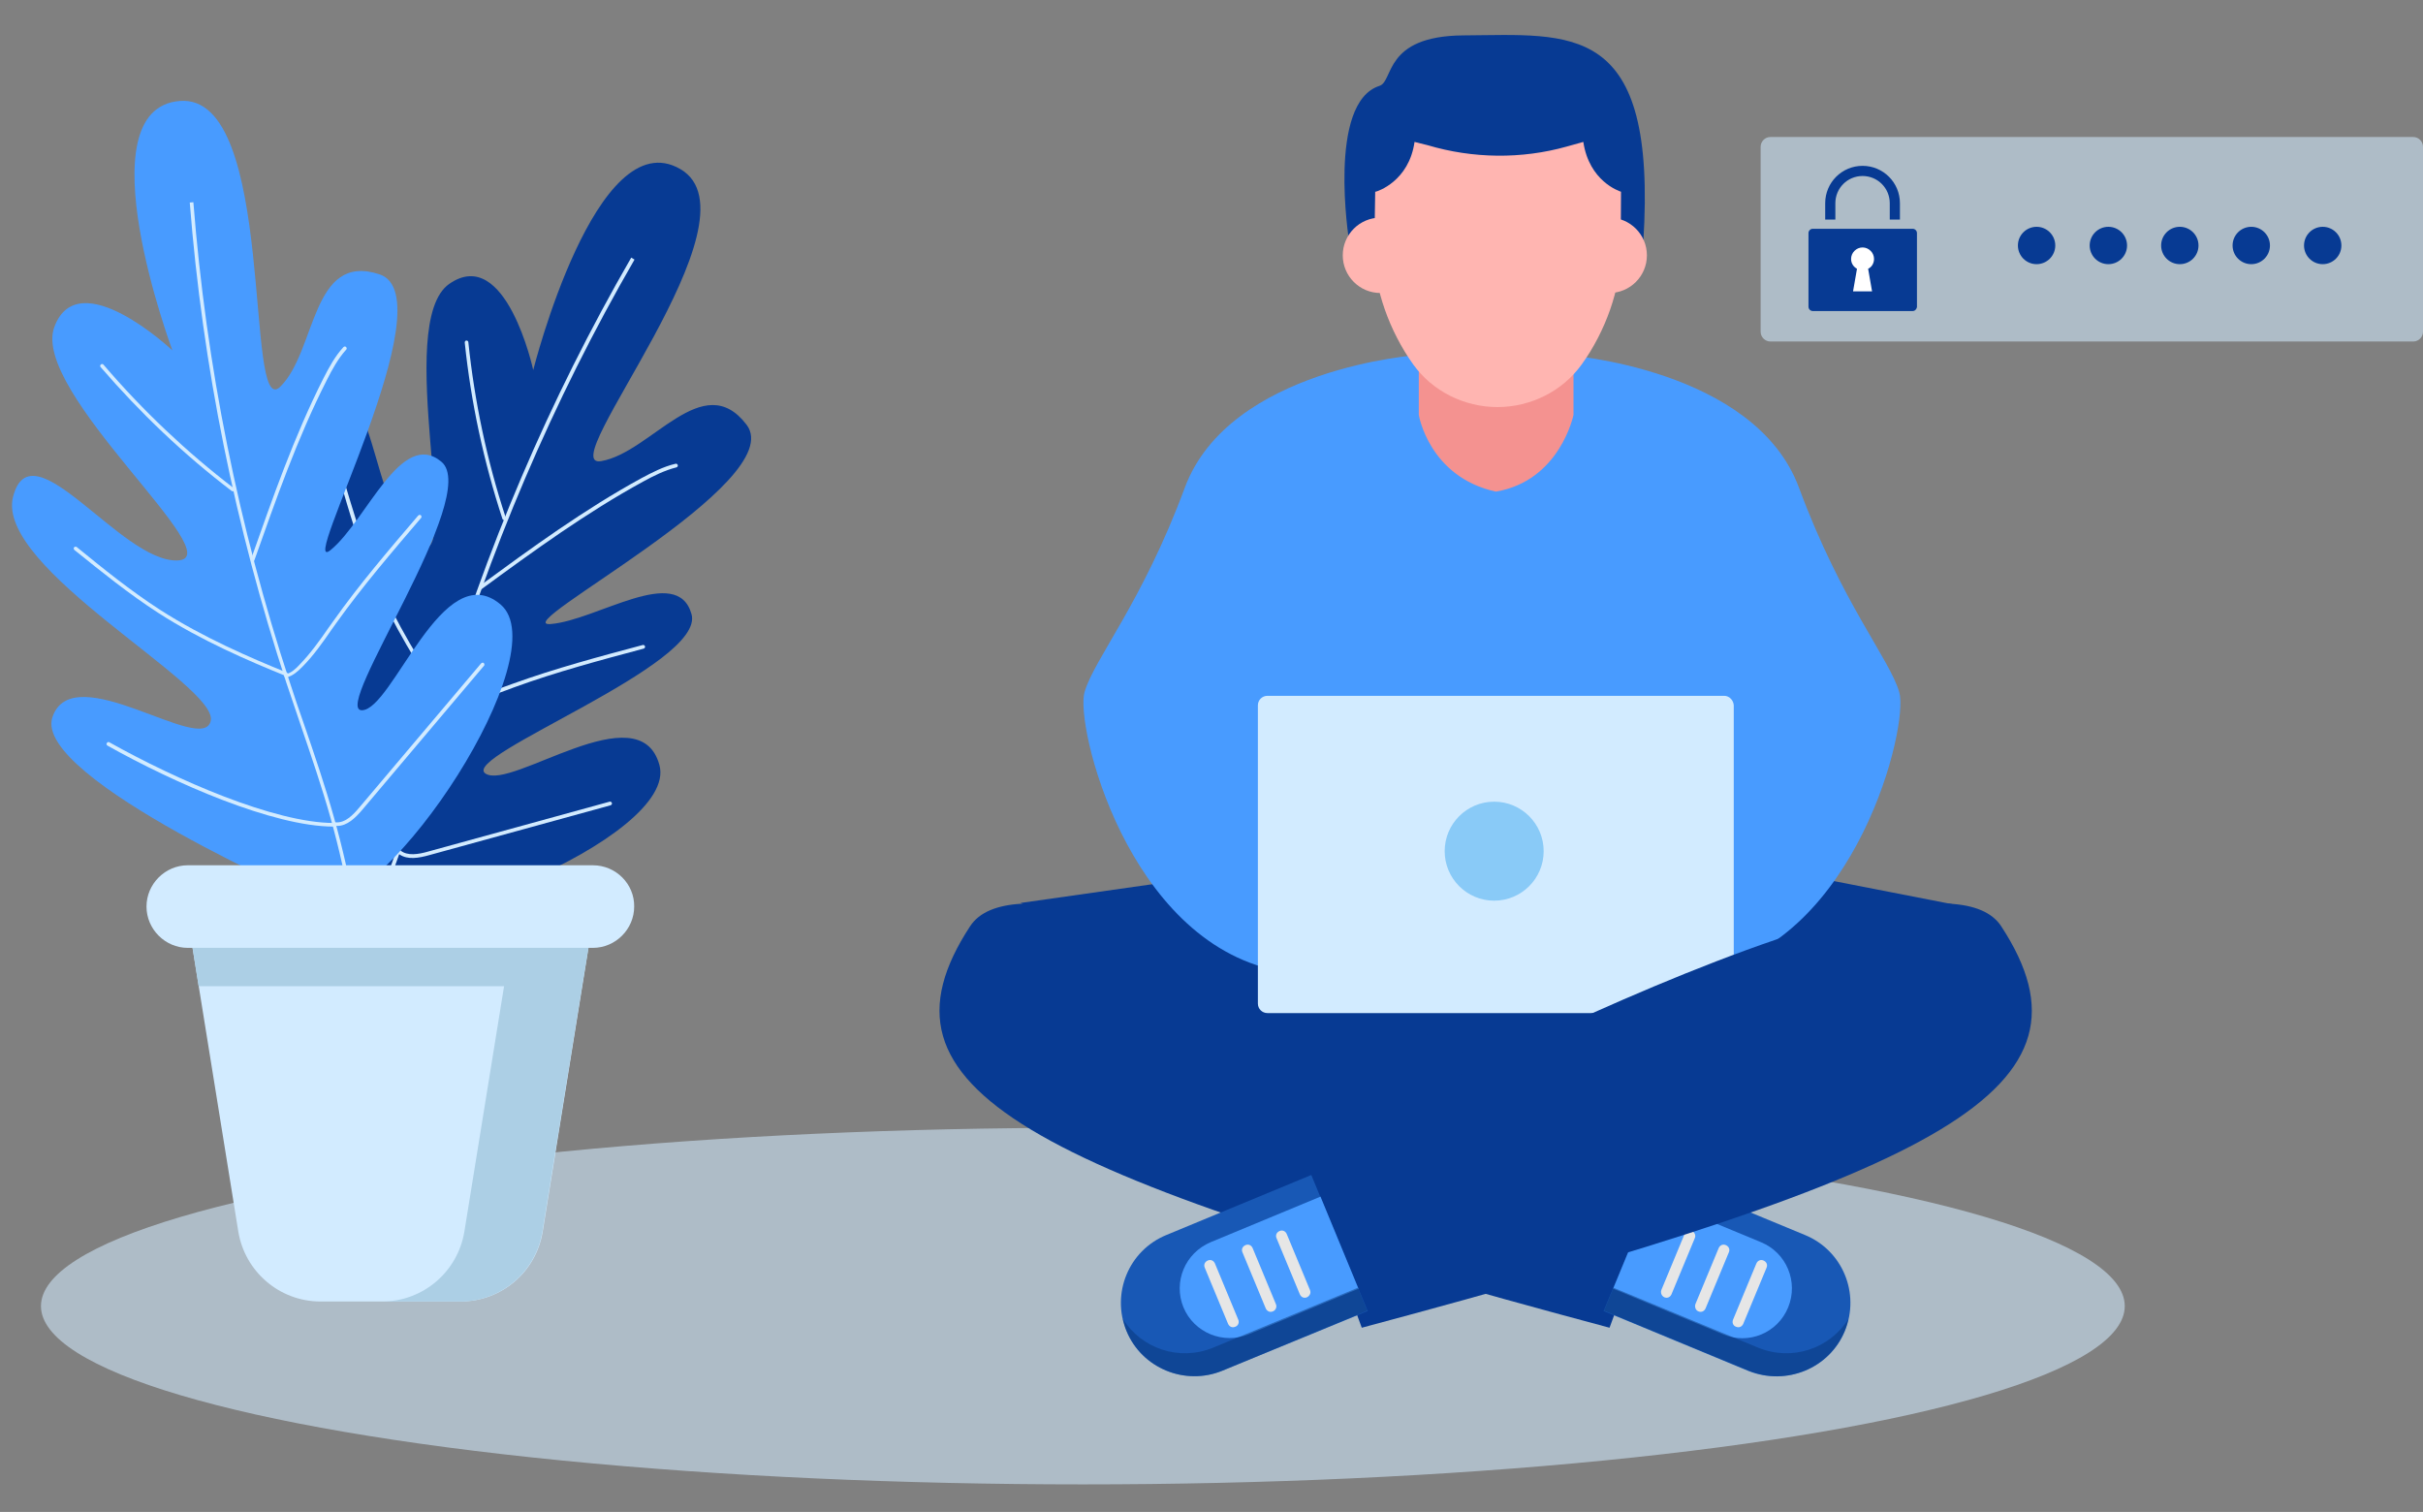 <?xml version="1.0" encoding="utf-8"?>
<!-- Generator: Adobe Illustrator 19.0.0, SVG Export Plug-In . SVG Version: 6.00 Build 0)  -->
<svg version="1.1" xmlns="http://www.w3.org/2000/svg" xmlns:xlink="http://www.w3.org/1999/xlink" x="0px" y="0px"
	 viewBox="0 0 739.3 461.3" style="enable-background:new 0 0 739.3 461.3;" xml:space="preserve">
<rect x="0" y="0" width="739.3" height="461.3" fill="#808080" stroke="none"/>
<style type="text/css">
	.st0{display:none;}
	.st1{display:inline;fill:url(#SVGID_1_);}
	.st2{opacity:0.56;fill:#D2EBFF;}
	.st3{fill:#073A93;}
	.st4{fill:#1858B5;}
	.st5{fill:#489BFF;}
	.st6{opacity:0.45;fill:#063272;}
	.st7{fill:#E6E6E6;}
	.st8{fill:#F49290;}
	.st9{fill:#FFB5B1;}
	.st10{fill:#D2EBFF;}
	.st11{fill:#89CAF7;}
	.st12{fill:#ACCFE5;}
	.st13{fill:#FFFFFF;}
</style>
<g id="BACKGROUND" class="st0">
	<linearGradient id="SVGID_1_" gradientUnits="userSpaceOnUse" x1="369.667" y1="533.333" x2="369.667" y2="135.272">
		<stop  offset="0" style="stop-color:#A9C0EF"/>
		<stop  offset="1" style="stop-color:#CDDDF9"/>
	</linearGradient>
	<rect x="-5.3" y="-11.7" class="st1" width="750" height="500"/>
</g>
<g id="OBJECTS">
	<g>
		<ellipse class="st2" cx="330.4" cy="398.5" rx="317.9" ry="54.4"/>
		<g>
			<polygon class="st3" points="311.4,275.5 419.7,260.1 514.8,260.1 599.9,276.7 453.6,350.5 			"/>
			<path class="st3" d="M510.1,353.4c0,0-191.5-105.3-214.1-70.8c-32.6,49.8,17.2,74.9,195.1,122.5L510.1,353.4z"/>
			<g>
				<path class="st4" d="M562.9,406.1L562.9,406.1c4.7-11.5-0.7-24.6-12.2-29.3l-44.2-18.3l-17.2,41.5l44.2,18.3
					C545.1,422.9,558.2,417.5,562.9,406.1z"/>
				<path class="st5" d="M503.8,365.1l33.5,13.9c7.8,3.2,11.5,12.1,8.3,19.9c-3.2,7.8-12.1,11.5-19.9,8.2l-33.5-13.9L503.8,365.1z"
					/>
				<path class="st6" d="M492.3,392.9l44.2,18.3c10.3,4.2,21.8,0.3,27.5-8.8c-0.3,1.2-0.6,2.4-1.1,3.6
					c-4.7,11.5-17.9,16.9-29.3,12.2l-44.2-18.3L492.3,392.9z"/>
				<path class="st7" d="M506.9,393.6l7.1-17.1c0.4-0.9,1.3-1.3,2.2-0.9l0,0c0.9,0.4,1.3,1.3,0.9,2.2l-7.1,17.1
					c-0.4,0.9-1.3,1.3-2.2,0.9l0,0C507,395.4,506.6,394.5,506.9,393.6z"/>
				<path class="st7" d="M517.3,397.9l7.1-17.1c0.4-0.9,1.3-1.3,2.2-0.9l0,0c0.9,0.4,1.3,1.3,0.9,2.2l-7.1,17.1
					c-0.4,0.9-1.3,1.3-2.2,0.9l0,0C517.4,399.8,517,398.8,517.3,397.9z"/>
				<path class="st7" d="M528.8,402.6l7.1-17.1c0.4-0.9,1.3-1.3,2.2-0.9l0,0c0.9,0.4,1.3,1.3,0.9,2.2l-7.1,17.1
					c-0.4,0.9-1.3,1.3-2.2,0.9l0,0C528.8,404.5,528.4,403.5,528.8,402.6z"/>
			</g>
			<path class="st5" d="M579.5,211.2c-2.9-10.1-17.6-27.3-30.6-62.4c-13.5-36.5-71.3-40.5-71.3-40.5l-22.4,12l-22.4-12
				c0,0-57.7,3.9-71.3,40.5c-13,35.1-27.7,52.3-30.6,62.4c-2.9,10.1,13,75.6,58.6,84.9h64h3.5h64
				C566.6,286.8,582.5,221.3,579.5,211.2z"/>
			<g>
				<g id="XMLID_30_">
					<path class="st8" d="M480.1,108.6v18c0,0-4.1,20.1-23.7,23.4c-20.4-4.5-23.5-23.4-23.5-23.4v-18H480.1z"/>
				</g>
				<g>
					<path id="XMLID_29_" class="st3" d="M411.6,73.3c0,0-6.7-42,9.3-47.1c4.4-1.4,1.2-15.2,25.5-15.4c33.2-0.2,59.3-4.7,55,63.1
						L411.6,73.3z"/>
					<circle class="st9" cx="421.2" cy="77.9" r="11.5"/>
					<circle class="st9" cx="491" cy="77.9" r="11.5"/>
					<path class="st9" d="M494.6,58.5L494.6,58.5L494.6,58.5C494.6,58.5,494.6,58.5,494.6,58.5c-0.6-0.2-9.7-3.2-11.5-15.2l-5,1.4
						c-13.9,3.9-28.7,3.7-42.5-0.4l-4-1c-1.7,12-11.3,15.1-11.9,15.2c0,0-0.1,0-0.1,0l-0.3,18.6c0,10.8,4.6,23.9,11.9,34.1
						c5.9,8.2,15.6,13,25.7,13s19.8-4.8,25.7-13c7.3-10.1,11.9-23.2,11.9-34.1L494.6,58.5L494.6,58.5z"/>
				</g>
			</g>
			<path class="st10" d="M526.1,212.3H386.7c-1.6,0-2.9,1.3-2.9,2.9v91c0,1.6,1.3,2.9,2.9,2.9h139.4c1.6,0,2.9-1.3,2.9-2.9v-91
				C528.9,213.6,527.6,212.3,526.1,212.3z"/>
			<circle class="st11" cx="455.9" cy="259.7" r="15.1"/>
			<path class="st3" d="M396.5,353.4c0,0,191.5-105.3,214.1-70.8c32.6,49.8-17.2,74.9-195.1,122.5L396.5,353.4z"/>
			<g>
				<path class="st4" d="M343.7,406.1L343.7,406.1c-4.7-11.5,0.7-24.6,12.2-29.3l44.2-18.3l17.2,41.5L373,418.2
					C361.6,422.9,348.4,417.5,343.7,406.1z"/>
				<path class="st5" d="M414.5,393.2L381,407.1c-7.8,3.2-16.7-0.5-19.9-8.2c-3.2-7.8,0.5-16.6,8.3-19.9l33.5-13.9L414.5,393.2z"/>
				<path class="st6" d="M414.3,392.9l-44.2,18.3c-10.3,4.2-21.8,0.3-27.5-8.8c0.3,1.2,0.6,2.4,1.1,3.6
					c4.7,11.5,17.9,16.9,29.3,12.2l44.2-18.3L414.3,392.9z"/>
				<path class="st7" d="M399.7,393.6l-7.1-17.1c-0.4-0.9-1.3-1.3-2.2-0.9l0,0c-0.9,0.4-1.3,1.3-0.9,2.2l7.1,17.1
					c0.4,0.9,1.3,1.3,2.2,0.9l0,0C399.6,395.4,400.1,394.5,399.7,393.6z"/>
				<path class="st7" d="M389.3,397.9l-7.1-17.1c-0.4-0.9-1.3-1.3-2.2-0.9l0,0c-0.9,0.4-1.3,1.3-0.9,2.2l7.1,17.1
					c0.4,0.9,1.3,1.3,2.2,0.9l0,0C389.2,399.8,389.7,398.8,389.3,397.9z"/>
				<path class="st7" d="M377.8,402.6l-7.1-17.1c-0.4-0.9-1.3-1.3-2.2-0.9l0,0c-0.9,0.4-1.3,1.3-0.9,2.2l7.1,17.1
					c0.4,0.9,1.3,1.3,2.2,0.9l0,0C377.8,404.5,378.2,403.5,377.8,402.6z"/>
			</g>
		</g>
		<g>
			<g>
				<g>
					<path class="st3" d="M104.3,276.9c0,0-50.7-81-35-92.7c15.7-11.7,31.1,35.9,39.1,28.3c8-7.6-28-75.8-11-90.4
						c17-14.7,15.7,35.1,30.2,44.3c14.4,9.2-7.8-67.8,9.5-79.8c17.3-12,25.6,26.3,25.6,26.3s19.2-76.3,44.9-61.3
						c25.8,15-39.5,91.7-24.2,89.1c15.3-2.6,31.1-28.6,44.4-11.1c13.3,17.5-73.8,61.9-59.8,60.8c14-1.1,38.7-18.5,43-3
						c4.3,15.4-70.7,43.3-62.9,48.6c7.8,5.3,47-24.9,53.1-2.6C207.3,255.5,119.8,291,104.3,276.9z"/>
					<path class="st10" d="M98.1,308.5c9.5-15.8,17.4-32.9,23.5-50.9c3.2-9.5,6-19.2,8.6-28.7c1.2-4.3,2.4-8.6,3.7-12.9
						c14-47.9,33.7-94.1,58.7-137.4l1,0.6c-24.9,43.1-44.6,89.3-58.6,137.1c-1.3,4.3-2.5,8.6-3.7,12.9c-2.7,9.5-5.4,19.3-8.6,28.8
						c-6.1,18.1-14.1,35.3-23.6,51.1L98.1,308.5z"/>
					<path class="st10" d="M153.5,158.6c-0.1-0.1-0.2-0.2-0.2-0.3c-5.7-17.4-9.6-35.5-11.5-53.8c0-0.3,0.2-0.6,0.5-0.6
						c0.3,0,0.6,0.2,0.6,0.5c1.9,18.2,5.7,36.2,11.4,53.5c0.1,0.3-0.1,0.6-0.4,0.7C153.8,158.7,153.6,158.7,153.5,158.6z"/>
					<path class="st10" d="M146.3,179.7c-0.1,0-0.1-0.1-0.1-0.1c-0.2-0.3-0.1-0.6,0.1-0.8c15.7-11.5,32-23.4,49.4-32.9
						c3.2-1.7,6.6-3.5,10.4-4.4c0.3-0.1,0.6,0.1,0.7,0.4c0.1,0.3-0.1,0.6-0.4,0.7c-3.6,0.9-7,2.6-10.1,4.3
						c-17.4,9.5-33.6,21.3-49.3,32.8C146.8,179.8,146.5,179.8,146.3,179.7z"/>
					<path class="st10" d="M135,214.2c-0.1,0-0.1-0.1-0.2-0.2c-6.6-10-15-23.3-21.1-37.7c-4.1-9.8-7.2-20.2-10.1-30.3
						c-0.1-0.3,0.1-0.6,0.4-0.7c0.3-0.1,0.6,0.1,0.7,0.4c3,10,6,20.4,10.1,30.2c6,14.4,14.4,27.6,21,37.5c0.2,0.3,0.1,0.6-0.2,0.8
						C135.4,214.3,135.2,214.3,135,214.2z"/>
					<path class="st10" d="M134.8,214.7c-0.2-0.1-0.3-0.4-0.2-0.7c0.1-0.3,0.4-0.5,0.7-0.3c1.6,0.6,3.4,0.4,5.1,0
						c4.6-0.9,9.2-2.6,13.6-4.2c0.8-0.3,1.6-0.6,2.5-0.9c13-4.7,26.5-8.3,39.6-11.8c0.3-0.1,0.6,0.1,0.7,0.4
						c0.1,0.3-0.1,0.6-0.4,0.7c-13.1,3.5-26.6,7.1-39.5,11.8c-0.8,0.3-1.6,0.6-2.4,0.9c-4.4,1.6-9,3.3-13.7,4.3
						c-1.8,0.3-3.9,0.6-5.7-0.1C134.9,214.7,134.8,214.7,134.8,214.7z"/>
					<path class="st10" d="M120.9,260.2c-15.2-10.4-32.5-38.5-42.8-59.4c-0.1-0.3,0-0.6,0.3-0.8c0.3-0.1,0.6,0,0.8,0.3
						c10.2,20.8,27.5,48.7,42.4,59c0.3,0.2,0.3,0.5,0.1,0.8C121.5,260.3,121.2,260.4,120.9,260.2z"/>
					<path class="st10" d="M121.9,260.7c-0.1-0.1-0.3-0.2-0.4-0.3c-0.2-0.2-0.3-0.6-0.1-0.8c0.2-0.2,0.6-0.3,0.8-0.1
						c2.1,1.7,5.4,1.2,8.5,0.3l55.3-15.2c0.3-0.1,0.6,0.1,0.7,0.4c0.1,0.3-0.1,0.6-0.4,0.7L131,260.9
						C127.8,261.8,124.4,262.4,121.9,260.7z"/>
				</g>
				<g>
					<path class="st5" d="M97.5,275.4c0,0-87.8-38-81.5-56.6c6.3-18.6,46.1,12,48.3,1.1C66.6,209-1.7,173.3,4,151.5
						s32.9,20,50.1,19.5S9.1,119.5,16.6,99.7c7.4-19.7,36,7.2,36,7.2s-27.5-73.8,2.3-76.1c29.7-2.3,19.5,98.1,30.6,87.2
						s9.4-41.2,30.3-34.3c20.9,6.9-25.7,93-14.9,84.1c10.9-8.9,21.5-37.2,33.8-26.9c12.3,10.3-33.8,75.8-24.3,75.8
						c9.4,0,24.6-47.2,42.3-32.3C170.5,199.3,118.4,278.2,97.5,275.4z"/>
					<path class="st10" d="M110.4,305c-1.2-18.4-4.4-37-9.5-55.3c-2.7-9.6-6-19.2-9.2-28.6c-1.4-4.2-2.9-8.5-4.3-12.7
						c-15.6-47.5-25.6-96.8-29.5-146.6l1.1-0.1c3.9,49.7,13.8,99,29.4,146.4c1.4,4.3,2.8,8.5,4.3,12.7c3.2,9.3,6.5,19,9.2,28.6
						c5.2,18.4,8.4,37.1,9.6,55.6L110.4,305z"/>
					<path class="st10" d="M71,149.9c-0.1,0-0.2,0-0.3-0.1c-14.6-11.1-28-23.9-40-37.8c-0.2-0.2-0.2-0.6,0.1-0.8
						c0.2-0.2,0.6-0.2,0.8,0.1c11.9,13.9,25.3,26.6,39.8,37.7c0.3,0.2,0.3,0.6,0.1,0.8C71.4,149.8,71.2,149.9,71,149.9z"/>
					<path class="st10" d="M77.1,171.3c-0.1,0-0.1,0-0.2,0c-0.3-0.1-0.5-0.4-0.3-0.7c6.5-18.4,13.1-37.4,22.1-55.2
						c1.7-3.3,3.5-6.7,6.1-9.5c0.2-0.2,0.6-0.3,0.8,0c0.2,0.2,0.3,0.6,0,0.8c-2.5,2.8-4.3,6.1-5.9,9.3c-9,17.7-15.6,36.7-22.1,55
						C77.5,171.2,77.3,171.3,77.1,171.3z"/>
					<path class="st10" d="M87.3,206.2c-0.1,0-0.1,0-0.2,0c-11.1-4.5-25.6-10.7-38.8-19.2c-9-5.8-17.4-12.6-25.6-19.2
						c-0.2-0.2-0.3-0.6-0.1-0.8c0.2-0.2,0.6-0.3,0.8-0.1c8.1,6.6,16.5,13.4,25.5,19.2c13.1,8.4,27.5,14.6,38.6,19.1
						c0.3,0.1,0.4,0.5,0.3,0.7C87.7,206.1,87.5,206.2,87.3,206.2z"/>
					<path class="st10" d="M87.4,206.8c-0.3,0-0.5-0.2-0.6-0.4c-0.1-0.3,0.1-0.6,0.4-0.7c1.7-0.4,3-1.6,4.2-2.9
						c3.3-3.4,6.1-7.3,8.8-11.2c0.5-0.7,1-1.4,1.5-2.1c8-11.3,17.1-21.9,25.9-32.2c0.2-0.2,0.6-0.3,0.8-0.1c0.2,0.2,0.3,0.6,0.1,0.8
						c-8.8,10.3-17.9,20.9-25.9,32.1c-0.5,0.7-1,1.4-1.5,2.1c-2.7,3.9-5.5,7.9-8.9,11.3c-1.3,1.3-2.8,2.7-4.8,3.2
						C87.5,206.8,87.5,206.8,87.4,206.8z"/>
					<path class="st10" d="M101.8,252.2c-18.4,0-48.7-13.3-69-24.7c-0.3-0.2-0.4-0.5-0.2-0.8c0.2-0.3,0.5-0.4,0.8-0.2
						c20.2,11.3,50.3,24.6,68.5,24.6c0.3,0,0.6,0.3,0.6,0.6S102.1,252.2,101.8,252.2z"/>
					<path class="st10" d="M102.9,252c-0.2,0-0.3,0-0.5,0c-0.3,0-0.5-0.3-0.5-0.6c0-0.3,0.3-0.6,0.6-0.5c2.8,0.2,5.1-2.1,7.2-4.6
						l37.1-43.9c0.2-0.2,0.6-0.3,0.8-0.1c0.2,0.2,0.3,0.6,0.1,0.8L110.6,247C108.4,249.6,105.9,252,102.9,252z"/>
				</g>
			</g>
			<g>
				<path class="st10" d="M58.7,288.9l14,86.8c2,12.3,12.6,21.4,25.1,21.4h42.7c12.5,0,23.1-9,25.1-21.4l14-86.8H58.7z"/>
				<path class="st12" d="M179.6,288.9h-23.8H58.7l1.9,12h93.2l-12.1,74.8c-2,12.3-12.6,21.4-25.1,21.4h23.8
					c12.5,0,23.1-9,25.1-21.4l12.1-74.8l0,0L179.6,288.9z"/>
				<path class="st10" d="M180.9,264H57.3c-6.9,0-12.6,5.7-12.6,12.6l0,0c0,6.9,5.7,12.6,12.6,12.6h123.6c6.9,0,12.6-5.7,12.6-12.6
					l0,0C193.6,269.7,187.9,264,180.9,264z"/>
			</g>
		</g>
		<g>
			<path class="st2" d="M736.3,41.8H540.2c-1.7,0-3,1.4-3,3v56.4c0,1.7,1.4,3,3,3h196.1c1.7,0,3-1.4,3-3V44.8
				C739.3,43.2,738,41.8,736.3,41.8z"/>
			<g>
				<path class="st3" d="M583.6,94.9h-30.5c-0.7,0-1.3-0.6-1.3-1.3V71.1c0-0.7,0.6-1.3,1.3-1.3h30.5c0.7,0,1.3,0.6,1.3,1.3v22.6
					C584.8,94.3,584.3,94.9,583.6,94.9z"/>
				<path class="st3" d="M579.7,67h-3.1V62c0-4.6-3.7-8.3-8.3-8.3S560,57.4,560,62V67h-3.1V62c0-6.3,5.1-11.4,11.4-11.4
					c6.3,0,11.4,5.1,11.4,11.4V67z"/>
				<path class="st13" d="M571.8,79c0-1.9-1.6-3.5-3.5-3.5s-3.5,1.6-3.5,3.5c0,1.3,0.7,2.4,1.8,3l-1.2,6.9h5.8l-1.2-6.9
					C571.1,81.5,571.8,80.3,571.8,79z"/>
			</g>
			<g>
				<circle class="st3" cx="621.4" cy="74.9" r="5.7"/>
				<circle class="st3" cx="643.3" cy="74.9" r="5.7"/>
				<circle class="st3" cx="665.1" cy="74.9" r="5.7"/>
				<circle class="st3" cx="686.9" cy="74.9" r="5.7"/>
				<circle class="st3" cx="708.7" cy="74.9" r="5.7"/>
			</g>
		</g>
	</g>
</g>
<g id="DESIGNED_BY_FREEPIK">
</g>
</svg>
